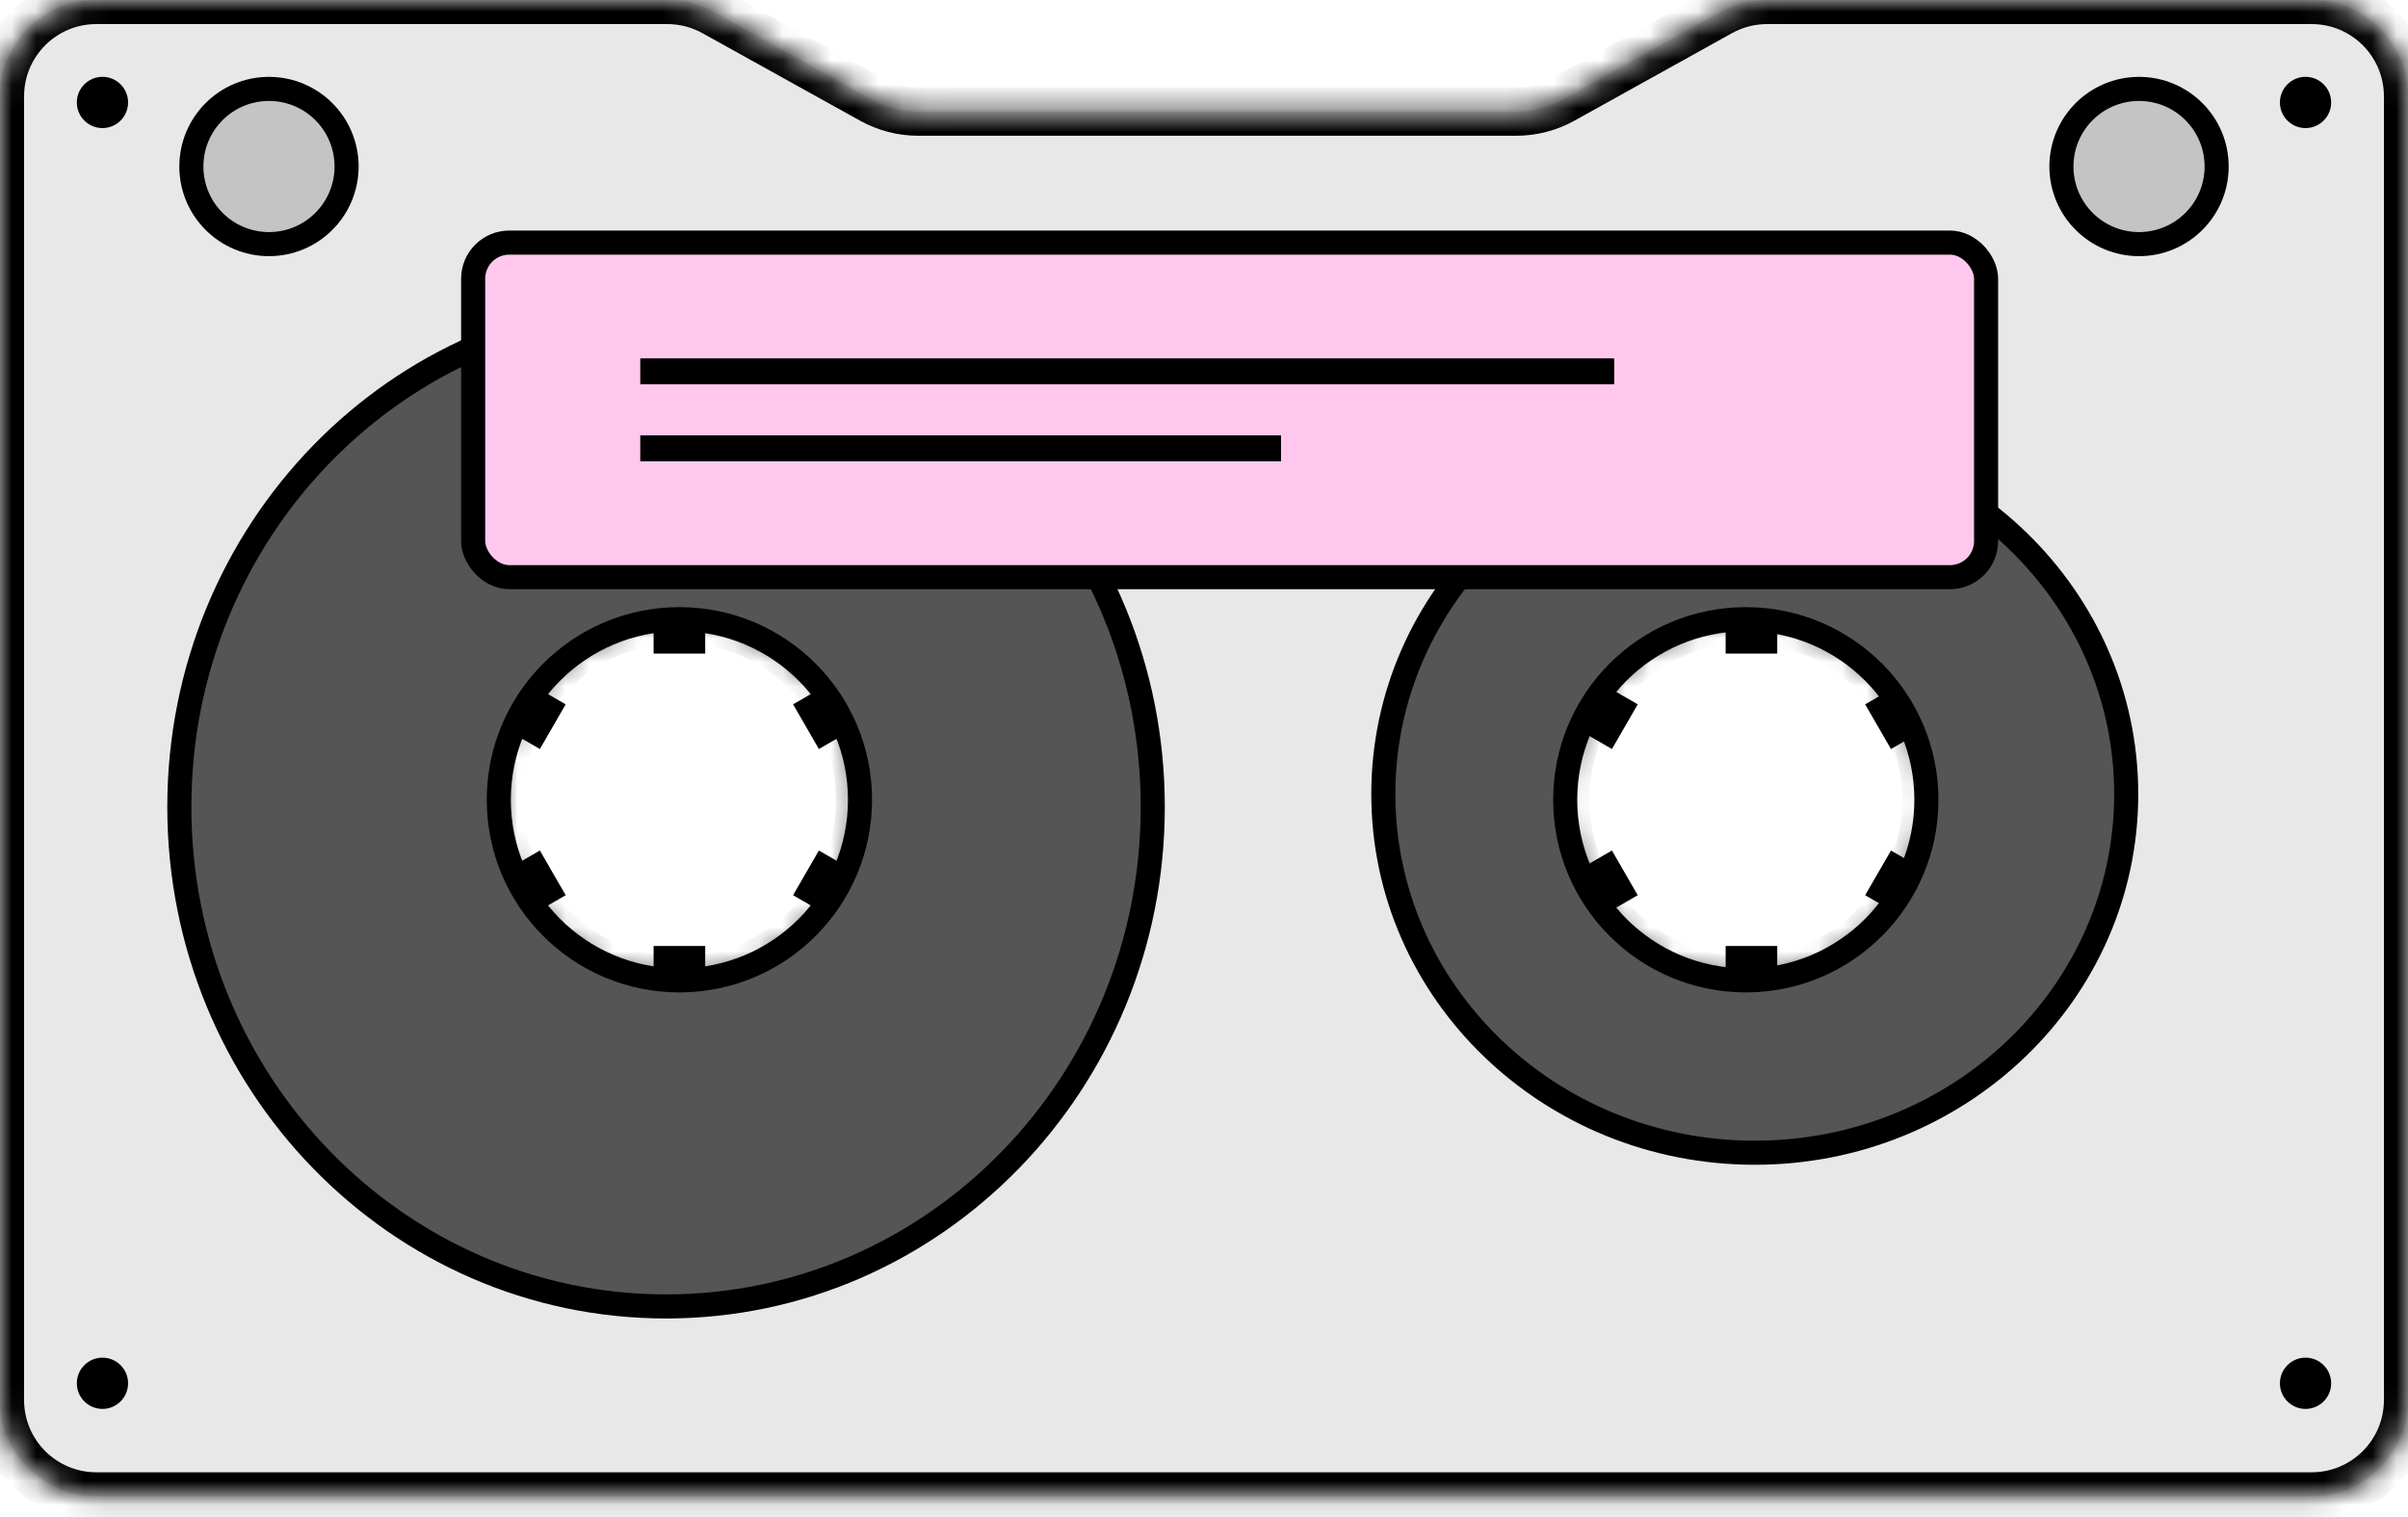 <?xml version="1.0" ?><svg fill="none" height="63" viewBox="0 0 100 63" width="100" xmlns="http://www.w3.org/2000/svg"><mask fill="white" id="path-1-inside-1"><path clip-rule="evenodd" d="M0 4C0 1.791 1.791 0 4 0H27.716C28.396 0 29.064 0.173 29.659 0.503L36.194 4.134C36.788 4.464 37.457 4.638 38.137 4.638H62.961C63.641 4.638 64.31 4.464 64.904 4.134L71.439 0.503C72.034 0.173 72.702 0 73.382 0H96C98.209 0 100 1.791 100 4V58.143C100 60.352 98.209 62.143 96 62.143H4C1.791 62.143 0 60.352 0 58.143V4ZM35.714 33.214C35.714 37.356 32.356 40.714 28.214 40.714C24.072 40.714 20.714 37.356 20.714 33.214C20.714 29.072 24.072 25.714 28.214 25.714C32.356 25.714 35.714 29.072 35.714 33.214ZM72.5 40.714C76.642 40.714 80 37.356 80 33.214C80 29.072 76.642 25.714 72.5 25.714C68.358 25.714 65 29.072 65 33.214C65 37.356 68.358 40.714 72.5 40.714Z" fill-rule="evenodd"/></mask><path clip-rule="evenodd" d="M0 4C0 1.791 1.791 0 4 0H27.716C28.396 0 29.064 0.173 29.659 0.503L36.194 4.134C36.788 4.464 37.457 4.638 38.137 4.638H62.961C63.641 4.638 64.31 4.464 64.904 4.134L71.439 0.503C72.034 0.173 72.702 0 73.382 0H96C98.209 0 100 1.791 100 4V58.143C100 60.352 98.209 62.143 96 62.143H4C1.791 62.143 0 60.352 0 58.143V4ZM35.714 33.214C35.714 37.356 32.356 40.714 28.214 40.714C24.072 40.714 20.714 37.356 20.714 33.214C20.714 29.072 24.072 25.714 28.214 25.714C32.356 25.714 35.714 29.072 35.714 33.214ZM72.5 40.714C76.642 40.714 80 37.356 80 33.214C80 29.072 76.642 25.714 72.5 25.714C68.358 25.714 65 29.072 65 33.214C65 37.356 68.358 40.714 72.5 40.714Z" fill="#1D1D1D" fill-opacity="0.1" fill-rule="evenodd"/><path d="M29.659 0.503L30.144 -0.371L30.144 -0.371L29.659 0.503ZM36.194 4.134L36.68 3.26L36.68 3.26L36.194 4.134ZM64.904 4.134L64.418 3.26L64.418 3.26L64.904 4.134ZM71.439 0.503L70.954 -0.371L70.954 -0.371L71.439 0.503ZM4 -1C1.239 -1 -1 1.239 -1 4H1C1 2.343 2.343 1 4 1V-1ZM27.716 -1H4V1H27.716V-1ZM30.144 -0.371C29.402 -0.783 28.566 -1 27.716 -1V1C28.226 1 28.727 1.13 29.173 1.378L30.144 -0.371ZM36.68 3.26L30.144 -0.371L29.173 1.378L35.709 5.008L36.68 3.26ZM38.137 3.638C37.627 3.638 37.126 3.508 36.68 3.26L35.709 5.008C36.451 5.421 37.287 5.638 38.137 5.638V3.638ZM62.961 3.638H38.137V5.638H62.961V3.638ZM64.418 3.26C63.973 3.508 63.471 3.638 62.961 3.638V5.638C63.811 5.638 64.647 5.421 65.39 5.008L64.418 3.26ZM70.954 -0.371L64.418 3.26L65.39 5.008L71.925 1.378L70.954 -0.371ZM73.382 -1C72.532 -1 71.697 -0.783 70.954 -0.371L71.925 1.378C72.371 1.13 72.872 1 73.382 1V-1ZM96 -1H73.382V1H96V-1ZM101 4C101 1.239 98.761 -1 96 -1V1C97.657 1 99 2.343 99 4H101ZM101 58.143V4H99V58.143H101ZM96 63.143C98.761 63.143 101 60.904 101 58.143H99C99 59.8 97.657 61.143 96 61.143V63.143ZM4 63.143H96V61.143H4V63.143ZM-1 58.143C-1 60.904 1.239 63.143 4 63.143V61.143C2.343 61.143 1 59.8 1 58.143H-1ZM-1 4V58.143H1V4H-1ZM28.214 41.714C32.908 41.714 36.714 37.909 36.714 33.214H34.714C34.714 36.804 31.804 39.714 28.214 39.714V41.714ZM19.714 33.214C19.714 37.909 23.52 41.714 28.214 41.714V39.714C24.624 39.714 21.714 36.804 21.714 33.214H19.714ZM28.214 24.714C23.52 24.714 19.714 28.52 19.714 33.214H21.714C21.714 29.624 24.624 26.714 28.214 26.714V24.714ZM36.714 33.214C36.714 28.52 32.908 24.714 28.214 24.714V26.714C31.804 26.714 34.714 29.624 34.714 33.214H36.714ZM79 33.214C79 36.804 76.09 39.714 72.5 39.714V41.714C77.194 41.714 81 37.909 81 33.214H79ZM72.5 26.714C76.09 26.714 79 29.624 79 33.214H81C81 28.52 77.194 24.714 72.5 24.714V26.714ZM66 33.214C66 29.624 68.91 26.714 72.5 26.714V24.714C67.805 24.714 64 28.52 64 33.214H66ZM72.5 39.714C68.91 39.714 66 36.804 66 33.214H64C64 37.909 67.805 41.714 72.5 41.714V39.714Z" fill="black" mask="url(#path-1-inside-1)"/><circle cx="4.255" cy="4.255" fill="black" r="1.064"/><circle cx="4.255" cy="57.447" fill="black" r="1.064"/><circle cx="95.745" cy="4.255" fill="black" r="1.064"/><circle cx="95.745" cy="57.447" fill="black" r="1.064"/><circle cx="11.17" cy="6.915" fill="#C4C4C4" r="3.223" stroke="black"/><circle cx="88.83" cy="6.915" fill="#C4C4C4" r="3.223" stroke="black"/><rect fill="black" height="2.143" width="2.143" x="27.143" y="25"/><rect fill="black" height="2.143" width="2.143" x="27.143" y="39.286"/><rect fill="black" height="2.143" transform="rotate(-60 20.564 30.035)" width="2.143" x="20.564" y="30.035"/><rect fill="black" height="2.143" transform="rotate(-60 32.935 37.178)" width="2.143" x="32.935" y="37.178"/><rect fill="black" height="2.143" transform="rotate(-120 21.636 38.249)" width="2.143" x="21.636" y="38.249"/><rect fill="black" height="2.143" transform="rotate(-120 34.007 31.106)" width="2.143" x="34.007" y="31.106"/><rect fill="black" height="2.143" transform="rotate(-60 65.085 30.035)" width="2.143" x="65.085" y="30.035"/><rect fill="black" height="2.143" transform="rotate(-60 77.457 37.178)" width="2.143" x="77.457" y="37.178"/><rect fill="black" height="2.143" transform="rotate(-120 66.156 38.249)" width="2.143" x="66.156" y="38.249"/><rect fill="black" height="2.143" transform="rotate(-120 78.528 31.106)" width="2.143" x="78.528" y="31.106"/><rect fill="black" height="2.143" transform="rotate(-180 73.806 41.429)" width="2.143" x="73.806" y="41.429"/><rect fill="black" height="2.143" transform="rotate(-180 73.806 27.143)" width="2.143" x="73.806" y="27.143"/><path clip-rule="evenodd" d="M27.66 54.255C38.823 54.255 47.872 44.968 47.872 33.511C47.872 22.054 38.823 12.766 27.66 12.766C16.496 12.766 7.447 22.054 7.447 33.511C7.447 44.968 16.496 54.255 27.66 54.255ZM28.214 40.714C32.356 40.714 35.714 37.356 35.714 33.214C35.714 29.072 32.356 25.714 28.214 25.714C24.072 25.714 20.714 29.072 20.714 33.214C20.714 37.356 24.072 40.714 28.214 40.714Z" fill="#555555" fill-rule="evenodd"/><path d="M47.372 33.511C47.372 44.704 38.534 53.755 27.66 53.755V54.755C39.111 54.755 48.372 45.231 48.372 33.511H47.372ZM27.66 13.266C38.534 13.266 47.372 22.317 47.372 33.511H48.372C48.372 21.79 39.111 12.266 27.66 12.266V13.266ZM7.947 33.511C7.947 22.317 16.785 13.266 27.66 13.266V12.266C16.208 12.266 6.947 21.79 6.947 33.511H7.947ZM27.66 53.755C16.785 53.755 7.947 44.704 7.947 33.511H6.947C6.947 45.231 16.208 54.755 27.66 54.755V53.755ZM35.214 33.214C35.214 37.08 32.08 40.214 28.214 40.214V41.214C32.632 41.214 36.214 37.633 36.214 33.214H35.214ZM28.214 26.214C32.08 26.214 35.214 29.348 35.214 33.214H36.214C36.214 28.796 32.632 25.214 28.214 25.214V26.214ZM21.214 33.214C21.214 29.348 24.348 26.214 28.214 26.214V25.214C23.796 25.214 20.214 28.796 20.214 33.214H21.214ZM28.214 40.214C24.348 40.214 21.214 37.08 21.214 33.214H20.214C20.214 37.633 23.796 41.214 28.214 41.214V40.214Z" fill="black"/><path clip-rule="evenodd" d="M72.872 47.872C81.392 47.872 88.298 41.204 88.298 32.979C88.298 24.753 81.392 18.085 72.872 18.085C64.353 18.085 57.447 24.753 57.447 32.979C57.447 41.204 64.353 47.872 72.872 47.872ZM72.5 40.714C76.642 40.714 80 37.356 80 33.214C80 29.072 76.642 25.714 72.5 25.714C68.358 25.714 65 29.072 65 33.214C65 37.356 68.358 40.714 72.5 40.714Z" fill="#555555" fill-rule="evenodd"/><path d="M87.798 32.979C87.798 40.912 81.132 47.372 72.872 47.372V48.372C81.651 48.372 88.798 41.497 88.798 32.979H87.798ZM72.872 18.585C81.132 18.585 87.798 25.046 87.798 32.979H88.798C88.798 24.461 81.651 17.585 72.872 17.585V18.585ZM57.947 32.979C57.947 25.046 64.612 18.585 72.872 18.585V17.585C64.094 17.585 56.947 24.461 56.947 32.979H57.947ZM72.872 47.372C64.612 47.372 57.947 40.912 57.947 32.979H56.947C56.947 41.497 64.094 48.372 72.872 48.372V47.372ZM79.5 33.214C79.5 37.08 76.366 40.214 72.5 40.214V41.214C76.918 41.214 80.5 37.633 80.5 33.214H79.5ZM72.5 26.214C76.366 26.214 79.5 29.348 79.5 33.214H80.5C80.5 28.796 76.918 25.214 72.5 25.214V26.214ZM65.5 33.214C65.5 29.348 68.634 26.214 72.5 26.214V25.214C68.081 25.214 64.5 28.796 64.5 33.214H65.5ZM72.5 40.214C68.634 40.214 65.5 37.08 65.5 33.214H64.5C64.5 37.633 68.081 41.214 72.5 41.214V40.214Z" fill="black"/><rect fill="#FFC7ED" height="13.894" rx="1.5" stroke="black" width="62.83" x="19.649" y="10.075"/><rect fill="black" height="1.064" width="40.425" x="26.596" y="14.894"/><rect fill="black" height="1.064" width="40.425" x="26.596" y="14.894"/><rect fill="black" height="1.064" width="40.425" x="26.596" y="14.894"/><rect fill="black" height="1.064" width="26.596" x="26.596" y="18.085"/><rect fill="black" height="1.064" width="26.596" x="26.596" y="18.085"/><rect fill="black" height="1.064" width="26.596" x="26.596" y="18.085"/></svg>